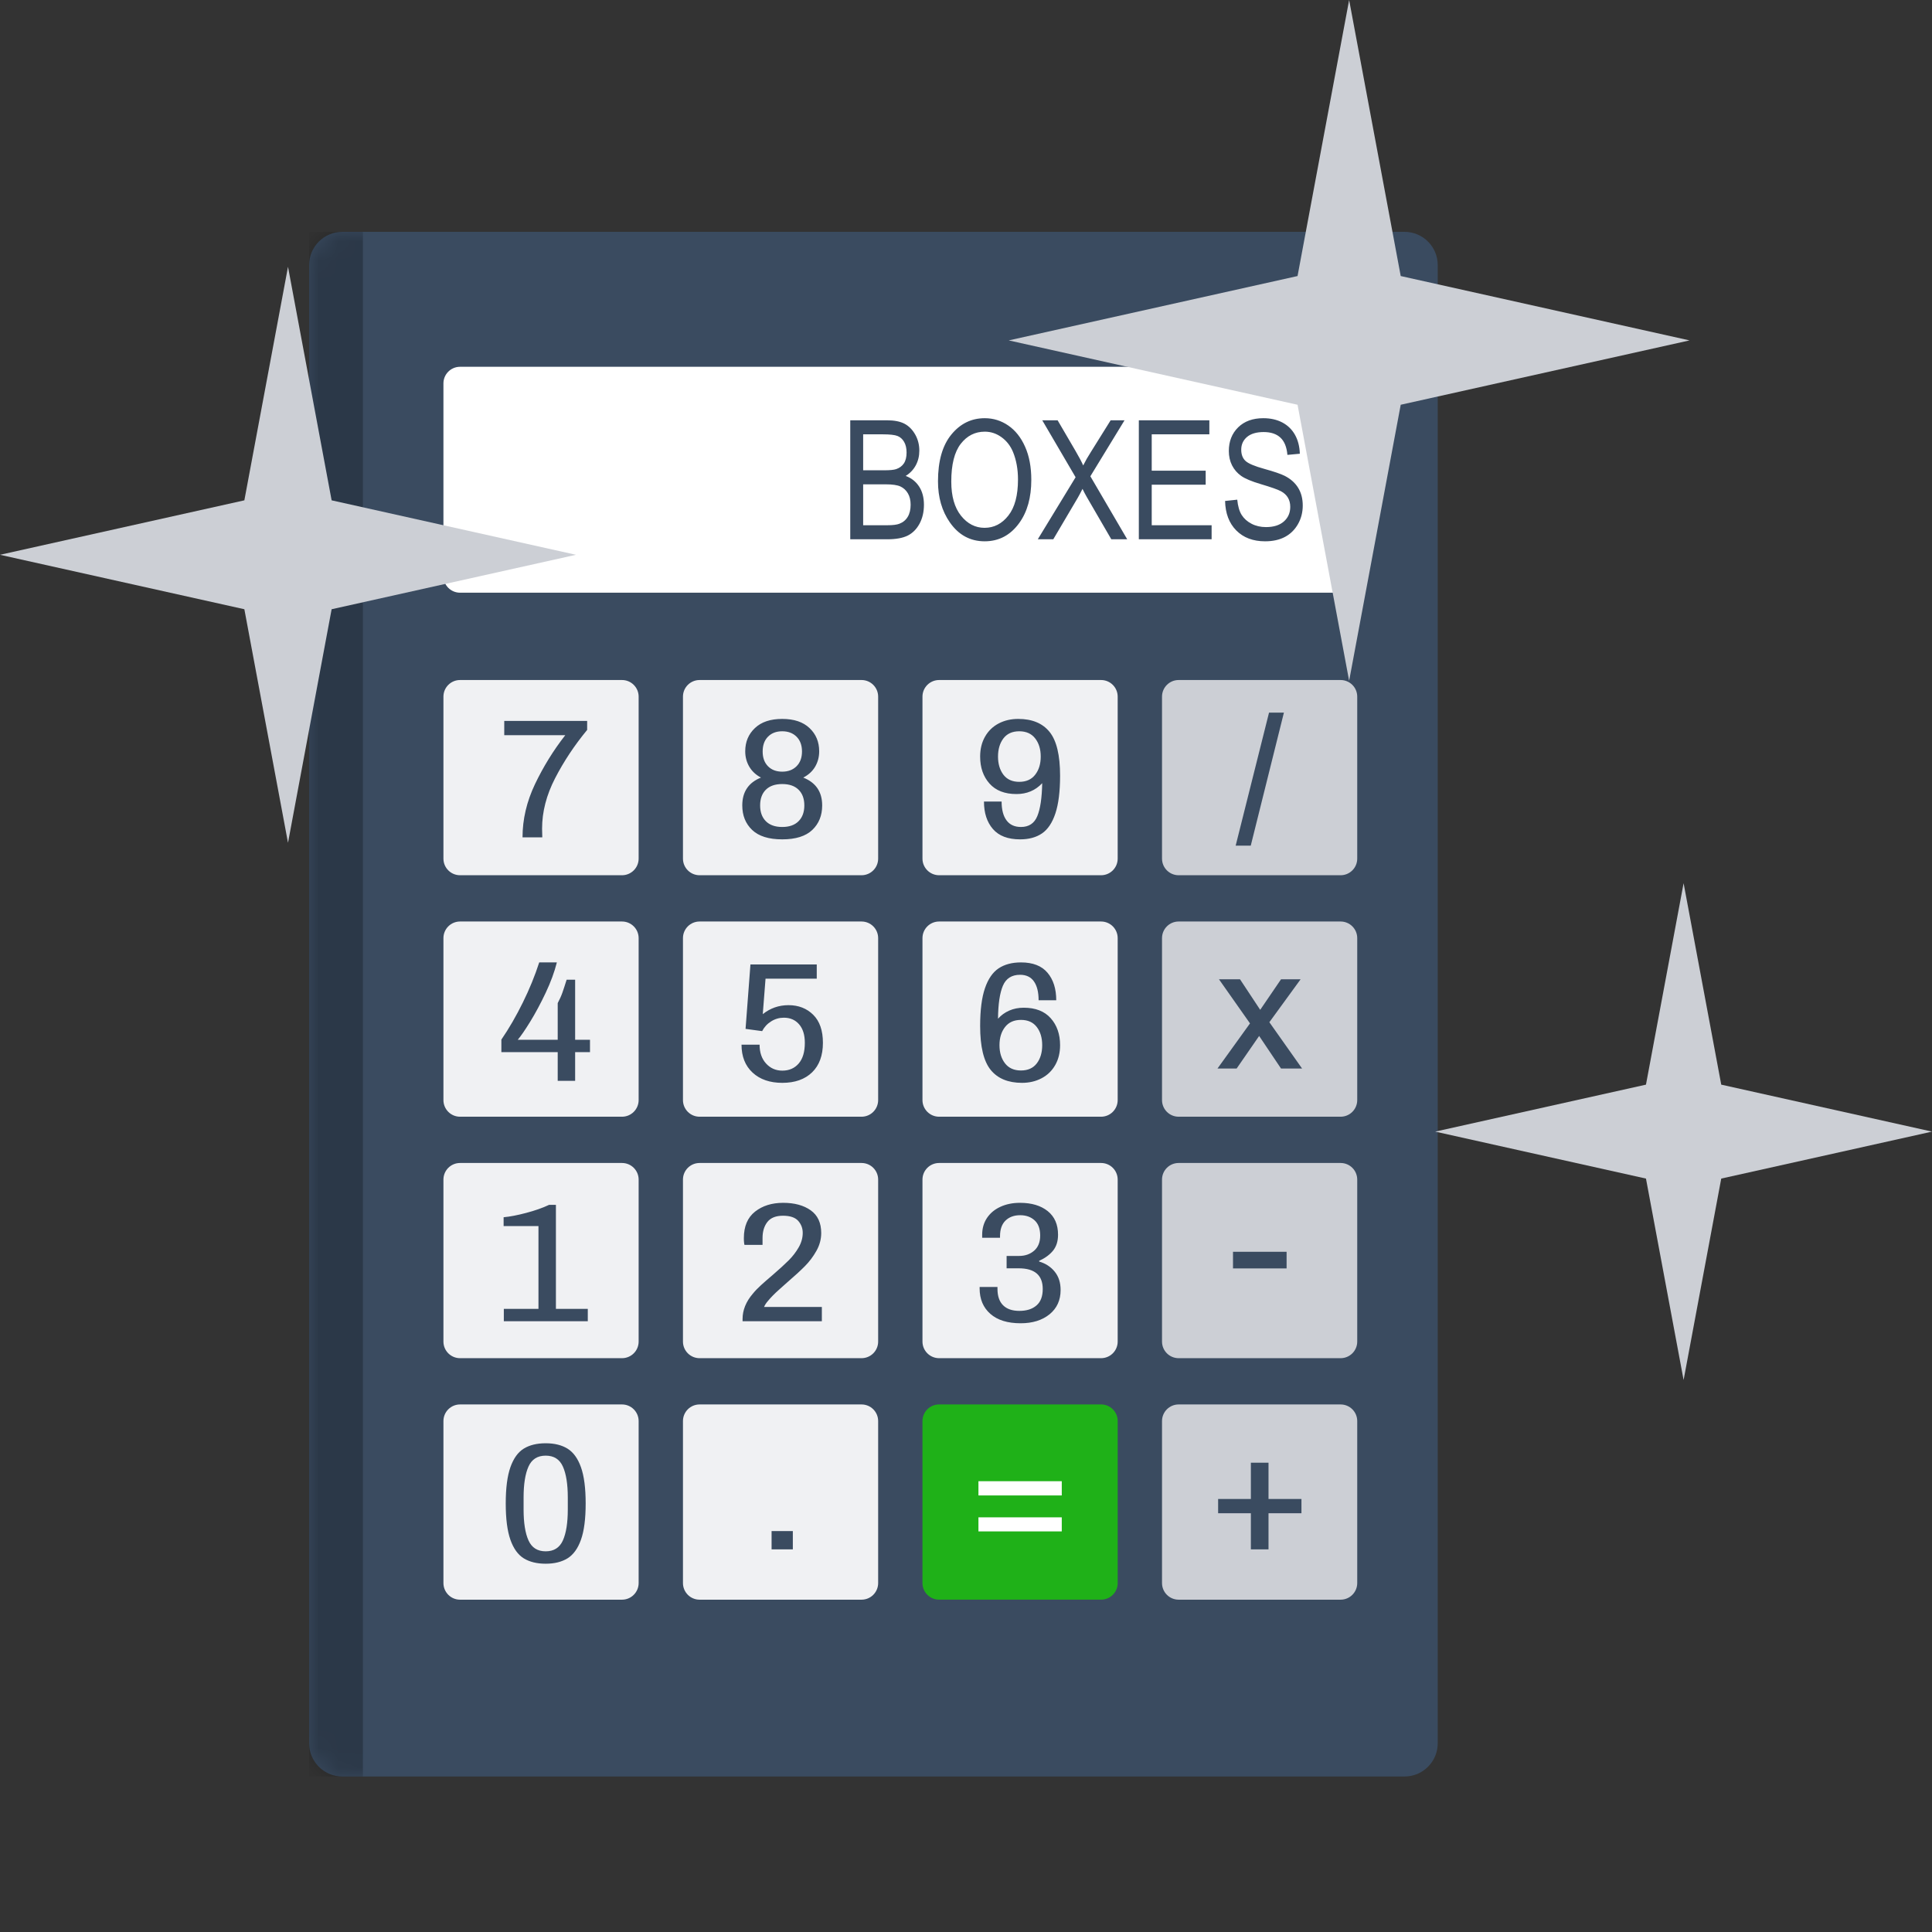 <?xml version="1.0" encoding="UTF-8"?>
<svg width="100px" height="100px" viewBox="0 0 100 100" version="1.1" xmlns="http://www.w3.org/2000/svg" xmlns:xlink="http://www.w3.org/1999/xlink">
    <rect x="0" y="0" width="100" height="100" fill="#333333" stroke="none"/>
    <title>illustration_box-calculator</title>
    <defs>
        <path d="M56.696,79.952 L1.721,79.952 C0.77,79.952 0,79.181 0,78.231 L0,1.72 C0,0.77 0.77,0 1.721,0 L56.696,0 C57.646,0 58.417,0.77 58.417,1.72 L58.417,78.231 C58.417,79.181 57.646,79.952 56.696,79.952" id="path-1"></path>
    </defs>
    <g id="simplified" stroke="none" stroke-width="1" fill="none" fill-rule="evenodd">
        <g id="popup-/-box-calculator-/-loader" transform="translate(-143, -152)">
            <g id="modal" transform="translate(13, 100)">
                <g id="content" transform="translate(30, 30)">
                    <g id="Group" transform="translate(75, 0)">
                        <g id="illustration_box-calculator" transform="translate(25, 22)">
                            <g id="calculator" transform="translate(16, 12)">
                                <mask id="mask-2" fill="white">
                                    <use xlink:href="#path-1"></use>
                                </mask>
                                <use id="Fill-1" fill="#3A4B60" xlink:href="#path-1"></use>
                                <path d="M28.593,60.694 L20.21,60.694 C19.734,60.694 19.35,61.079 19.35,61.554 L19.35,69.938 C19.35,70.413 19.734,70.799 20.21,70.799 L28.593,70.799 C29.069,70.799 29.453,70.413 29.453,69.938 L29.453,61.554 C29.453,61.079 29.069,60.694 28.593,60.694 M16.196,60.694 L7.812,60.694 C7.336,60.694 6.952,61.079 6.952,61.554 L6.952,69.938 C6.952,70.413 7.336,70.799 7.812,70.799 L16.196,70.799 C16.67,70.799 17.056,70.413 17.056,69.938 L17.056,61.554 C17.056,61.079 16.67,60.694 16.196,60.694 M40.991,48.196 L32.608,48.196 C32.133,48.196 31.747,48.58 31.747,49.056 L31.747,57.439 C31.747,57.914 32.133,58.299 32.608,58.299 L40.991,58.299 C41.467,58.299 41.851,57.914 41.851,57.439 L41.851,49.056 C41.851,48.58 41.467,48.196 40.991,48.196 M28.593,48.196 L20.21,48.196 C19.734,48.196 19.35,48.58 19.35,49.056 L19.35,57.439 C19.35,57.914 19.734,58.299 20.21,58.299 L28.593,58.299 C29.069,58.299 29.453,57.914 29.453,57.439 L29.453,49.056 C29.453,48.58 29.069,48.196 28.593,48.196 M16.196,48.196 L7.812,48.196 C7.336,48.196 6.952,48.58 6.952,49.056 L6.952,57.439 C6.952,57.914 7.336,58.299 7.812,58.299 L16.196,58.299 C16.67,58.299 17.056,57.914 17.056,57.439 L17.056,49.056 C17.056,48.58 16.67,48.196 16.196,48.196 M40.991,35.697 L32.608,35.697 C32.133,35.697 31.747,36.082 31.747,36.557 L31.747,44.94 C31.747,45.415 32.133,45.801 32.608,45.801 L40.991,45.801 C41.467,45.801 41.851,45.415 41.851,44.94 L41.851,36.557 C41.851,36.082 41.467,35.697 40.991,35.697 M28.593,35.697 L20.21,35.697 C19.734,35.697 19.35,36.082 19.35,36.557 L19.35,44.94 C19.35,45.415 19.734,45.801 20.21,45.801 L28.593,45.801 C29.069,45.801 29.453,45.415 29.453,44.94 L29.453,36.557 C29.453,36.082 29.069,35.697 28.593,35.697 M16.196,35.697 L7.812,35.697 C7.336,35.697 6.952,36.082 6.952,36.557 L6.952,44.94 C6.952,45.415 7.336,45.801 7.812,45.801 L16.196,45.801 C16.67,45.801 17.056,45.415 17.056,44.94 L17.056,36.557 C17.056,36.082 16.67,35.697 16.196,35.697 M40.991,23.198 L32.608,23.198 C32.133,23.198 31.747,23.583 31.747,24.058 L31.747,32.442 C31.747,32.916 32.133,33.302 32.608,33.302 L40.991,33.302 C41.467,33.302 41.851,32.916 41.851,32.442 L41.851,24.058 C41.851,23.583 41.467,23.198 40.991,23.198 M28.593,23.198 L20.21,23.198 C19.734,23.198 19.35,23.583 19.35,24.058 L19.35,32.442 C19.35,32.916 19.734,33.302 20.21,33.302 L28.593,33.302 C29.069,33.302 29.453,32.916 29.453,32.442 L29.453,24.058 C29.453,23.583 29.069,23.198 28.593,23.198 M16.196,33.302 L7.812,33.302 C7.336,33.302 6.952,32.916 6.952,32.442 L6.952,24.058 C6.952,23.583 7.336,23.198 7.812,23.198 L16.196,23.198 C16.67,23.198 17.056,23.583 17.056,24.058 L17.056,32.442 C17.056,32.916 16.67,33.302 16.196,33.302" id="Fill-4" fill="#F0F1F3" fill-rule="nonzero" mask="url(#mask-2)"></path>
                                <path d="M40.991,70.798 L32.608,70.798 C32.133,70.798 31.747,70.413 31.747,69.938 L31.747,61.553 C31.747,61.079 32.133,60.693 32.608,60.693 L40.991,60.693 C41.467,60.693 41.852,61.079 41.852,61.553 L41.852,69.938 C41.852,70.413 41.467,70.798 40.991,70.798" id="Fill-6" fill="#1FB118" mask="url(#mask-2)"></path>
                                <path d="M53.39,60.694 L45.006,60.694 C44.53,60.694 44.146,61.079 44.146,61.554 L44.146,69.938 C44.146,70.413 44.53,70.799 45.006,70.799 L53.39,70.799 C53.865,70.799 54.25,70.413 54.25,69.938 L54.25,61.554 C54.25,61.079 53.865,60.694 53.39,60.694 M53.39,48.196 L45.006,48.196 C44.53,48.196 44.146,48.58 44.146,49.056 L44.146,57.439 C44.146,57.914 44.53,58.299 45.006,58.299 L53.39,58.299 C53.865,58.299 54.25,57.914 54.25,57.439 L54.25,49.056 C54.25,48.58 53.865,48.196 53.39,48.196 M53.39,35.697 L45.006,35.697 C44.53,35.697 44.146,36.082 44.146,36.557 L44.146,44.94 C44.146,45.415 44.53,45.801 45.006,45.801 L53.39,45.801 C53.865,45.801 54.25,45.415 54.25,44.94 L54.25,36.557 C54.25,36.082 53.865,35.697 53.39,35.697 M53.39,33.302 L45.006,33.302 C44.53,33.302 44.146,32.916 44.146,32.442 L44.146,24.058 C44.146,23.583 44.53,23.198 45.006,23.198 L53.39,23.198 C53.865,23.198 54.25,23.583 54.25,24.058 L54.25,32.442 C54.25,32.916 53.865,33.302 53.39,33.302" id="Fill-8" fill="#CCCFD5" fill-rule="nonzero" mask="url(#mask-2)"></path>
                                <path d="M53.39,18.678 L7.812,18.678 C7.336,18.678 6.952,18.293 6.952,17.818 L6.952,7.845 C6.952,7.37 7.336,6.985 7.812,6.985 L53.39,6.985 C53.865,6.985 54.25,7.37 54.25,7.845 L54.25,17.818 C54.25,18.293 53.865,18.678 53.39,18.678" id="Fill-10" fill="#FFFFFF" mask="url(#mask-2)"></path>
                                <path d="M34.644,67.265 L38.957,67.265 L38.957,66.537 L34.644,66.537 L34.644,67.265 Z M34.644,65.404 L38.957,65.404 L38.957,64.667 L34.644,64.667 L34.644,65.404 Z" id="Fill-12" fill="#FFFFFF" mask="url(#mask-2)"></path>
                                <path d="M51.363,65.588 L51.363,66.325 L49.658,66.325 L49.658,68.196 L48.745,68.196 L48.745,66.325 L47.05,66.325 L47.05,65.588 L48.745,65.588 L48.745,63.71 L49.658,63.71 L49.658,65.588 L51.363,65.588 Z M23.937,68.196 L25.037,68.196 L25.037,67.248 L23.937,67.248 L23.937,68.196 Z M11.354,63.911 C11.185,64.288 11.101,64.822 11.101,65.513 L11.101,66.128 C11.101,66.818 11.185,67.353 11.354,67.73 C11.523,68.108 11.819,68.296 12.245,68.296 C12.671,68.296 12.967,68.108 13.136,67.73 C13.305,67.353 13.389,66.818 13.389,66.128 L13.389,65.513 C13.389,64.822 13.305,64.288 13.136,63.911 C12.967,63.532 12.671,63.344 12.245,63.344 C11.819,63.344 11.523,63.532 11.354,63.911 L11.354,63.911 Z M13.379,62.984 C13.678,63.171 13.911,63.492 14.071,63.945 C14.233,64.399 14.314,65.024 14.314,65.82 C14.314,66.616 14.233,67.242 14.071,67.695 C13.911,68.149 13.678,68.469 13.379,68.657 C13.078,68.843 12.7,68.938 12.245,68.938 C11.791,68.938 11.413,68.845 11.112,68.661 C10.811,68.476 10.581,68.156 10.419,67.699 C10.258,67.242 10.177,66.616 10.177,65.82 C10.177,65.024 10.258,64.398 10.419,63.941 C10.581,63.485 10.811,63.164 11.112,62.979 C11.413,62.795 11.791,62.703 12.245,62.703 C12.7,62.703 13.078,62.797 13.379,62.984 L13.379,62.984 Z M47.82,53.652 L50.594,53.652 L50.594,52.792 L47.82,52.792 L47.82,53.652 Z M38.231,50.688 C38.587,50.975 38.764,51.382 38.764,51.909 C38.764,52.243 38.679,52.516 38.507,52.731 C38.334,52.944 38.093,53.12 37.786,53.261 L37.786,53.297 C38.122,53.396 38.392,53.572 38.594,53.824 C38.797,54.075 38.897,54.391 38.897,54.772 C38.897,55.298 38.705,55.717 38.324,56.028 C37.942,56.337 37.444,56.492 36.828,56.492 C36.153,56.492 35.631,56.331 35.26,56.005 C34.89,55.68 34.705,55.24 34.705,54.684 L34.705,54.614 L35.629,54.614 L35.629,54.71 C35.629,55.085 35.726,55.369 35.921,55.562 C36.114,55.755 36.396,55.851 36.762,55.851 C37.136,55.851 37.431,55.759 37.648,55.57 C37.865,55.383 37.972,55.1 37.972,54.719 C37.972,54.005 37.558,53.648 36.729,53.648 L36.102,53.648 L36.102,53.007 L36.752,53.007 C37.059,53.007 37.318,52.916 37.527,52.735 C37.736,52.553 37.84,52.292 37.84,51.953 C37.84,51.602 37.743,51.339 37.548,51.162 C37.355,50.987 37.107,50.899 36.806,50.899 C36.49,50.899 36.237,50.991 36.046,51.176 C35.856,51.36 35.761,51.631 35.761,51.988 L35.761,52.067 L34.837,52.067 L34.837,51.909 C34.837,51.581 34.92,51.293 35.084,51.044 C35.25,50.795 35.48,50.602 35.778,50.465 C36.075,50.327 36.414,50.258 36.795,50.258 C37.397,50.258 37.875,50.402 38.231,50.688 L38.231,50.688 Z M25.961,50.645 C26.325,50.903 26.506,51.295 26.506,51.821 C26.506,52.143 26.423,52.451 26.258,52.743 C26.094,53.036 25.896,53.299 25.665,53.533 C25.433,53.768 25.127,54.048 24.746,54.376 C24.694,54.423 24.553,54.549 24.322,54.754 C24.091,54.959 23.898,55.156 23.745,55.342 C23.657,55.442 23.591,55.544 23.547,55.649 L26.539,55.649 L26.539,56.387 L22.435,56.387 L22.435,56.273 C22.435,55.811 22.612,55.375 22.963,54.965 C23.088,54.812 23.229,54.665 23.388,54.522 C23.545,54.378 23.748,54.201 23.997,53.99 C24.342,53.691 24.618,53.44 24.822,53.236 C25.028,53.03 25.201,52.806 25.34,52.563 C25.479,52.32 25.549,52.07 25.549,51.813 C25.549,51.573 25.469,51.365 25.313,51.189 C25.154,51.014 24.893,50.926 24.526,50.926 C24.159,50.926 23.891,51.033 23.722,51.246 C23.554,51.46 23.469,51.736 23.469,52.076 L23.469,52.436 L22.534,52.436 C22.527,52.418 22.52,52.378 22.513,52.313 C22.505,52.249 22.502,52.172 22.502,52.085 C22.502,51.476 22.694,51.02 23.079,50.715 C23.464,50.411 23.95,50.258 24.536,50.258 C25.123,50.258 25.598,50.387 25.961,50.645 L25.961,50.645 Z M14.424,55.746 L14.424,56.387 L10.078,56.387 L10.078,55.746 L11.871,55.746 L11.871,51.461 L10.067,51.461 L10.067,51.004 C10.39,50.975 10.778,50.901 11.234,50.78 C11.688,50.661 12.084,50.522 12.421,50.363 L12.774,50.363 L12.774,55.746 L14.424,55.746 Z M51.396,43.307 L50.306,43.307 L49.173,41.621 L48.008,43.307 L47.017,43.307 L48.7,40.971 L47.094,38.688 L48.183,38.688 L49.228,40.269 L50.306,38.688 L51.319,38.688 L49.702,40.91 L51.396,43.307 Z M36.02,41.16 C35.829,41.405 35.733,41.718 35.733,42.099 C35.733,42.479 35.829,42.793 36.02,43.039 C36.211,43.285 36.485,43.408 36.845,43.408 C37.204,43.408 37.477,43.285 37.665,43.039 C37.852,42.793 37.944,42.479 37.944,42.099 C37.944,41.718 37.852,41.405 37.665,41.16 C37.477,40.913 37.204,40.79 36.845,40.79 C36.485,40.79 36.211,40.913 36.02,41.16 L36.02,41.16 Z M38.22,38.35 C38.52,38.706 38.671,39.18 38.671,39.772 L37.758,39.772 C37.758,39.351 37.677,39.026 37.516,38.797 C37.355,38.569 37.116,38.455 36.801,38.455 C36.367,38.455 36.071,38.644 35.91,39.021 C35.749,39.399 35.664,39.968 35.657,40.729 C35.818,40.547 36.012,40.407 36.24,40.307 C36.467,40.208 36.717,40.159 36.988,40.159 C37.597,40.159 38.062,40.34 38.385,40.703 C38.708,41.066 38.87,41.531 38.87,42.099 C38.87,42.491 38.785,42.835 38.616,43.131 C38.447,43.426 38.212,43.653 37.911,43.811 C37.611,43.969 37.274,44.048 36.9,44.048 C36.181,44.048 35.64,43.824 35.277,43.377 C34.914,42.928 34.732,42.172 34.732,41.106 C34.732,40.287 34.815,39.636 34.98,39.153 C35.145,38.67 35.382,38.326 35.689,38.121 C35.998,37.917 36.383,37.814 36.845,37.814 C37.462,37.814 37.919,37.993 38.22,38.35 L38.22,38.35 Z M23.624,38.657 L23.481,40.492 C23.869,40.182 24.313,40.027 24.812,40.027 C25.332,40.027 25.759,40.194 26.094,40.527 C26.428,40.86 26.594,41.343 26.594,41.976 C26.594,42.632 26.407,43.141 26.034,43.504 C25.658,43.867 25.145,44.048 24.493,44.048 C23.848,44.048 23.334,43.871 22.953,43.517 C22.571,43.163 22.381,42.682 22.381,42.073 L23.316,42.073 C23.316,42.477 23.427,42.801 23.651,43.047 C23.875,43.293 24.156,43.416 24.493,43.416 C24.845,43.416 25.127,43.293 25.34,43.047 C25.553,42.801 25.658,42.444 25.658,41.976 C25.658,41.567 25.56,41.248 25.362,41.019 C25.164,40.79 24.9,40.676 24.57,40.676 C24.335,40.676 24.117,40.739 23.916,40.865 C23.713,40.991 23.558,41.16 23.448,41.371 L22.59,41.255 L22.843,37.919 L26.275,37.919 L26.275,38.657 L23.624,38.657 Z M12.245,39.386 C11.985,39.936 11.719,40.432 11.448,40.874 C11.176,41.316 10.96,41.63 10.799,41.818 L12.867,41.818 L12.867,39.921 C12.969,39.728 13.05,39.549 13.109,39.381 C13.168,39.214 13.241,38.99 13.329,38.709 L13.769,38.709 L13.769,41.818 L14.538,41.818 L14.538,42.459 L13.769,42.459 L13.769,43.943 L12.867,43.943 L12.867,42.459 L9.951,42.459 L9.951,41.809 C10.348,41.23 10.718,40.59 11.062,39.89 C11.407,39.191 11.689,38.498 11.91,37.814 L12.823,37.814 C12.698,38.312 12.505,38.836 12.245,39.386 L12.245,39.386 Z M47.958,31.77 L49.685,24.885 L50.455,24.885 L48.739,31.77 L47.958,31.77 Z M35.936,26.22 C35.751,26.466 35.657,26.78 35.657,27.16 C35.657,27.54 35.751,27.853 35.936,28.099 C36.124,28.345 36.397,28.468 36.757,28.468 C37.116,28.468 37.391,28.345 37.581,28.099 C37.773,27.853 37.868,27.54 37.868,27.16 C37.868,26.78 37.773,26.466 37.581,26.22 C37.391,25.974 37.116,25.851 36.757,25.851 C36.397,25.851 36.124,25.974 35.936,26.22 L35.936,26.22 Z M38.324,25.882 C38.688,26.33 38.87,27.087 38.87,28.152 C38.87,28.965 38.788,29.616 38.627,30.102 C38.466,30.587 38.234,30.932 37.934,31.137 C37.633,31.342 37.256,31.445 36.801,31.445 C36.169,31.445 35.701,31.266 35.393,30.91 C35.084,30.553 34.93,30.078 34.93,29.487 L35.843,29.487 C35.843,29.907 35.928,30.233 36.097,30.461 C36.265,30.689 36.514,30.804 36.845,30.804 C37.256,30.804 37.538,30.616 37.691,30.242 C37.846,29.868 37.93,29.299 37.944,28.538 C37.593,28.913 37.149,29.1 36.613,29.1 C36.004,29.1 35.539,28.919 35.216,28.556 C34.893,28.193 34.732,27.728 34.732,27.16 C34.732,26.768 34.817,26.423 34.986,26.128 C35.154,25.833 35.389,25.605 35.689,25.447 C35.991,25.289 36.327,25.211 36.702,25.211 C37.42,25.211 37.961,25.434 38.324,25.882 L38.324,25.882 Z M23.75,26.132 C23.566,26.319 23.475,26.574 23.475,26.897 C23.475,27.218 23.566,27.473 23.75,27.66 C23.933,27.847 24.179,27.941 24.488,27.941 C24.795,27.941 25.043,27.847 25.23,27.66 C25.417,27.473 25.511,27.218 25.511,26.897 C25.511,26.574 25.417,26.319 25.23,26.132 C25.043,25.945 24.795,25.851 24.488,25.851 C24.179,25.851 23.933,25.945 23.75,26.132 L23.75,26.132 Z M23.64,28.876 C23.443,29.072 23.344,29.343 23.344,29.689 C23.344,30.034 23.443,30.306 23.64,30.505 C23.838,30.704 24.12,30.804 24.488,30.804 C24.854,30.804 25.136,30.704 25.334,30.505 C25.533,30.306 25.632,30.034 25.632,29.689 C25.632,29.343 25.533,29.072 25.334,28.876 C25.136,28.68 24.854,28.582 24.488,28.582 C24.12,28.582 23.838,28.68 23.64,28.876 L23.64,28.876 Z M25.901,25.685 C26.235,26 26.401,26.401 26.401,26.887 C26.401,27.18 26.331,27.445 26.193,27.682 C26.053,27.919 25.848,28.108 25.576,28.248 C26.229,28.506 26.556,28.986 26.556,29.689 C26.556,30.21 26.385,30.633 26.044,30.958 C25.703,31.282 25.184,31.445 24.488,31.445 C23.79,31.445 23.272,31.282 22.931,30.958 C22.59,30.633 22.42,30.21 22.42,29.689 C22.42,28.986 22.742,28.506 23.388,28.248 C23.123,28.108 22.921,27.919 22.782,27.682 C22.643,27.445 22.573,27.18 22.573,26.887 C22.573,26.401 22.74,26 23.074,25.685 C23.407,25.368 23.879,25.211 24.488,25.211 C25.096,25.211 25.567,25.368 25.901,25.685 L25.901,25.685 Z M12.735,28.275 C12.284,29.147 12.058,30.019 12.058,30.891 C12.058,31.05 12.062,31.199 12.069,31.34 L11.046,31.34 C11.046,30.409 11.261,29.493 11.689,28.591 C12.119,27.69 12.641,26.843 13.258,26.054 L10.1,26.054 L10.1,25.316 L14.391,25.316 L14.391,25.781 C13.738,26.571 13.186,27.402 12.735,28.275 L12.735,28.275 Z" id="Fill-14" fill="#3A4B60" mask="url(#mask-2)"></path>
                                <path d="M47.41,13.93 L48.04,13.863 C48.073,14.202 48.15,14.466 48.269,14.654 C48.388,14.843 48.559,14.996 48.78,15.11 C49.001,15.225 49.25,15.282 49.527,15.282 C49.925,15.282 50.233,15.185 50.453,14.991 C50.673,14.797 50.783,14.545 50.783,14.234 C50.783,14.053 50.743,13.894 50.663,13.759 C50.583,13.624 50.463,13.513 50.301,13.426 C50.141,13.339 49.794,13.217 49.258,13.058 C48.782,12.917 48.443,12.775 48.242,12.632 C48.04,12.489 47.883,12.308 47.771,12.088 C47.66,11.869 47.604,11.619 47.604,11.342 C47.604,10.844 47.765,10.437 48.086,10.12 C48.408,9.804 48.842,9.646 49.389,9.646 C49.764,9.646 50.091,9.72 50.374,9.868 C50.654,10.017 50.873,10.229 51.029,10.507 C51.184,10.784 51.267,11.11 51.279,11.485 L50.636,11.545 C50.602,11.144 50.483,10.847 50.276,10.653 C50.072,10.461 49.782,10.363 49.409,10.363 C49.032,10.363 48.743,10.449 48.544,10.618 C48.345,10.788 48.246,11.007 48.246,11.275 C48.246,11.525 48.319,11.717 48.465,11.855 C48.61,11.992 48.937,12.131 49.447,12.271 C49.945,12.409 50.295,12.529 50.497,12.63 C50.805,12.788 51.037,12.995 51.193,13.25 C51.351,13.507 51.43,13.812 51.43,14.167 C51.43,14.52 51.347,14.841 51.182,15.13 C51.016,15.42 50.793,15.64 50.509,15.791 C50.224,15.942 49.882,16.018 49.481,16.018 C48.857,16.018 48.359,15.829 47.988,15.454 C47.617,15.079 47.425,14.572 47.41,13.93 L47.41,13.93 Z M42.946,15.913 L42.946,9.754 L46.596,9.754 L46.596,10.481 L43.613,10.481 L43.613,12.363 L46.406,12.363 L46.406,13.089 L43.613,13.089 L43.613,15.186 L46.713,15.186 L46.713,15.913 L42.946,15.913 Z M37.716,15.913 L39.673,12.702 L37.947,9.754 L38.742,9.754 L39.664,11.332 C39.854,11.655 39.987,11.909 40.066,12.092 C40.174,11.872 40.307,11.638 40.466,11.391 L41.487,9.754 L42.206,9.754 L40.437,12.652 L42.344,15.913 L41.521,15.913 L40.247,13.717 C40.176,13.594 40.104,13.457 40.031,13.304 C39.917,13.528 39.834,13.682 39.785,13.765 L38.518,15.913 L37.716,15.913 Z M33.238,12.924 C33.238,13.683 33.406,14.272 33.74,14.692 C34.075,15.111 34.482,15.32 34.96,15.32 C35.451,15.32 35.862,15.108 36.193,14.685 C36.526,14.262 36.691,13.64 36.691,12.818 C36.691,12.289 36.605,11.815 36.435,11.398 C36.303,11.079 36.105,10.823 35.84,10.631 C35.576,10.439 35.286,10.343 34.973,10.343 C34.469,10.343 34.054,10.553 33.728,10.973 C33.402,11.394 33.238,12.044 33.238,12.924 L33.238,12.924 Z M32.55,12.913 C32.55,11.864 32.78,11.056 33.242,10.492 C33.704,9.928 34.28,9.646 34.969,9.646 C35.414,9.646 35.82,9.772 36.187,10.024 C36.554,10.276 36.845,10.642 37.058,11.122 C37.273,11.602 37.38,12.174 37.38,12.837 C37.38,13.751 37.173,14.494 36.758,15.068 C36.302,15.701 35.704,16.018 34.965,16.018 C34.22,16.018 33.621,15.692 33.167,15.043 C32.756,14.455 32.55,13.745 32.55,12.913 L32.55,12.913 Z M28.677,15.186 L29.936,15.186 C30.213,15.186 30.417,15.161 30.549,15.11 C30.74,15.038 30.885,14.917 30.984,14.751 C31.084,14.585 31.134,14.375 31.134,14.123 C31.134,13.891 31.086,13.694 30.991,13.533 C30.896,13.372 30.767,13.255 30.606,13.18 C30.444,13.106 30.191,13.069 29.846,13.069 L28.677,13.069 L28.677,15.186 Z M28.677,12.342 L29.771,12.342 C30.057,12.342 30.26,12.322 30.381,12.283 C30.555,12.225 30.689,12.126 30.783,11.988 C30.877,11.849 30.924,11.661 30.924,11.422 C30.924,11.201 30.881,11.017 30.796,10.87 C30.71,10.723 30.596,10.622 30.454,10.566 C30.313,10.51 30.059,10.481 29.691,10.481 L28.677,10.481 L28.677,12.342 Z M28.009,15.913 L28.009,9.754 L29.906,9.754 C30.29,9.754 30.594,9.815 30.818,9.933 C31.043,10.052 31.226,10.238 31.37,10.489 C31.513,10.741 31.584,11.02 31.584,11.324 C31.584,11.607 31.522,11.862 31.399,12.088 C31.275,12.315 31.102,12.497 30.878,12.634 C31.17,12.741 31.402,12.923 31.57,13.178 C31.739,13.434 31.823,13.751 31.823,14.126 C31.823,14.499 31.746,14.826 31.594,15.108 C31.442,15.389 31.237,15.594 30.983,15.722 C30.728,15.848 30.378,15.913 29.933,15.913 L28.009,15.913 Z" id="Fill-15" fill="#3A4B60" mask="url(#mask-2)"></path>
                                <polygon id="Fill-16" fill-opacity="0.252" fill="#000000" mask="url(#mask-2)" points="0 79.952 2.784 79.952 2.784 -8.60215054e-05 0 -8.60215054e-05"></polygon>
                            </g>
                            <g id="Group-2" transform="translate(-0, -0)" fill="#CCCFD5">
                                <polygon id="Fill-1" points="69.831 0 67.161 14.288 52.211 17.619 67.161 20.95 69.831 35.238 72.501 20.95 87.45 17.619 72.501 14.288"></polygon>
                                <polygon id="Fill-2" points="12.648 25.897 0 28.716 12.648 31.534 14.907 43.622 17.165 31.534 29.813 28.716 17.165 25.897 14.907 13.81"></polygon>
                                <polygon id="Fill-3" points="85.195 56.141 74.286 58.572 85.195 61.003 87.143 71.429 89.091 61.003 100 58.572 89.091 56.141 87.143 45.714"></polygon>
                            </g>
                        </g>
                    </g>
                </g>
            </g>
        </g>
    </g>
</svg>
